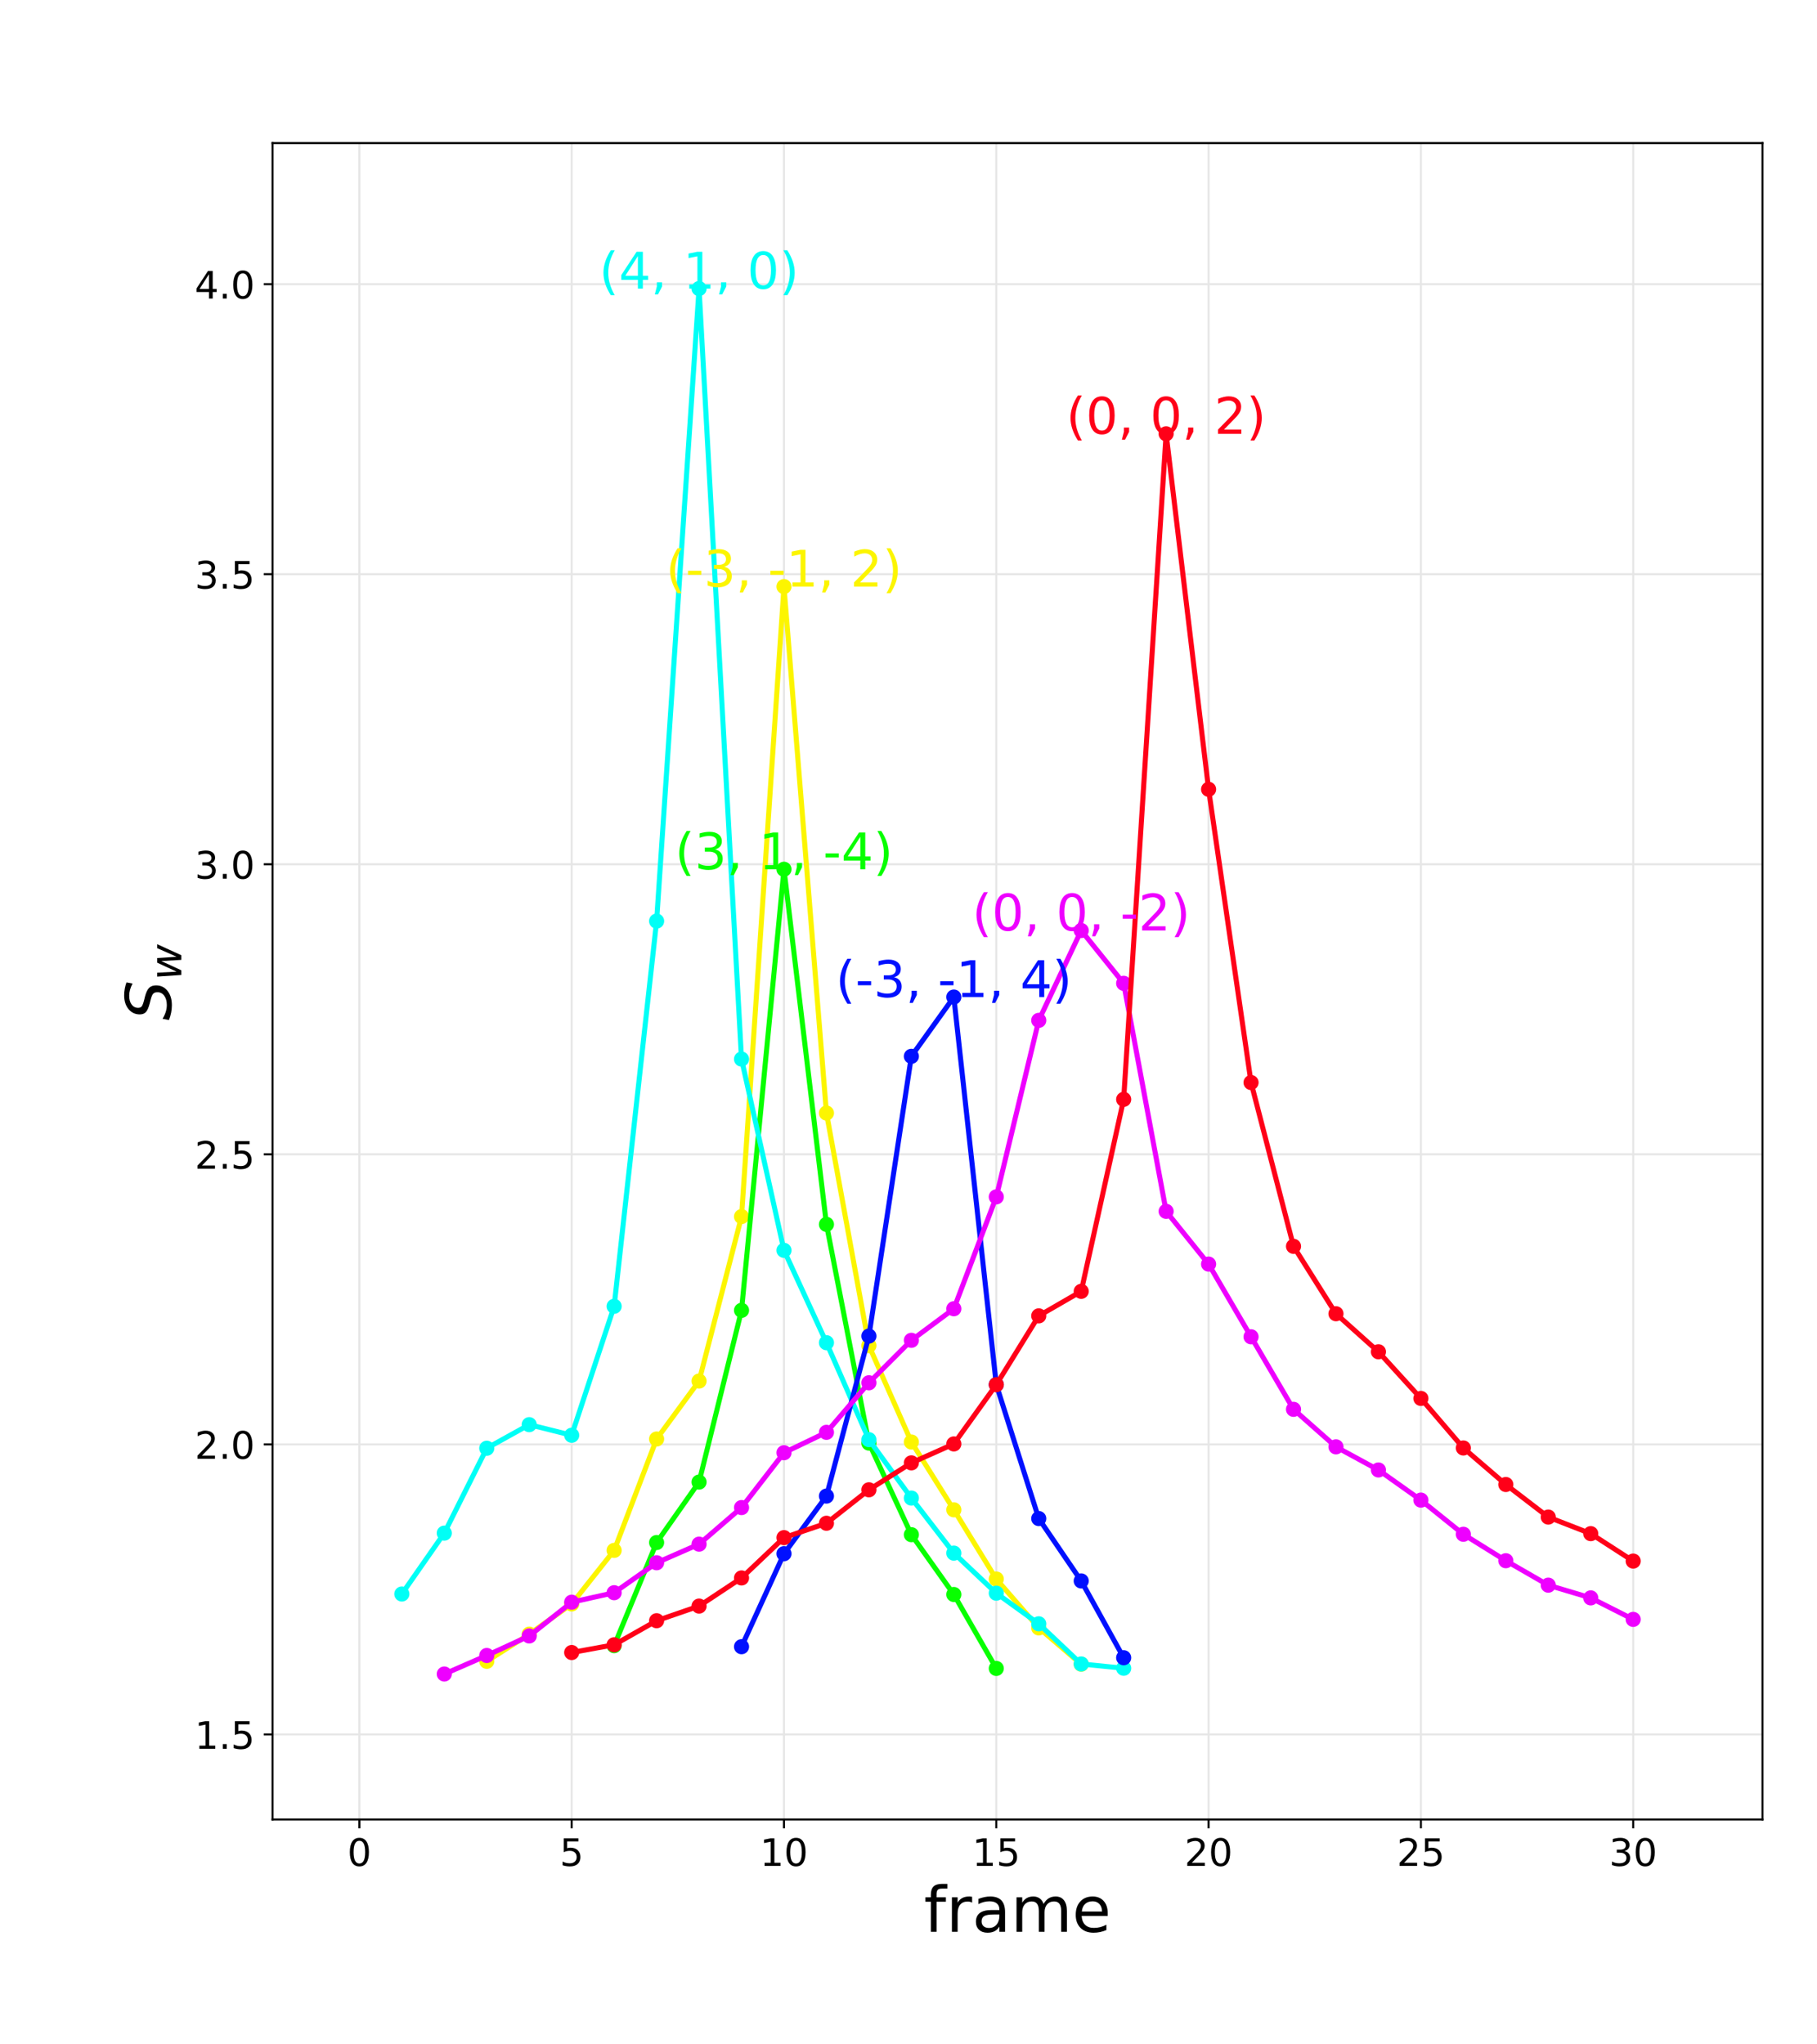 <?xml version="1.0" encoding="utf-8" standalone="no"?>
<!DOCTYPE svg PUBLIC "-//W3C//DTD SVG 1.1//EN"
  "http://www.w3.org/Graphics/SVG/1.1/DTD/svg11.dtd">
<!-- Created with matplotlib (https://matplotlib.org/) -->
<svg height="810pt" version="1.1" viewBox="0 0 720 810" width="720pt" xmlns="http://www.w3.org/2000/svg" xmlns:xlink="http://www.w3.org/1999/xlink">
 <defs>
  <style type="text/css">*{stroke-linecap:butt;stroke-linejoin:round;}</style>
 </defs>
 <g id="figure_1">
  <g id="patch_1">
   <path d="M 0 810 
L 720 810 
L 720 0 
L 0 0 
z
" style="fill:#ffffff;"/>
  </g>
  <g id="axes_1">
   <g id="patch_2">
    <path d="M 108 720.9 
L 698.4 720.9 
L 698.4 56.7 
L 108 56.7 
z
" style="fill:#ffffff;"/>
   </g>
   <g id="matplotlib.axis_1">
    <g id="xtick_1">
     <g id="line2d_1">
      <path clip-path="url(#p0c5db34520)" d="M 142.408 720.9 
L 142.408 56.7 
" style="fill:none;stroke:#e6e6e6;stroke-linecap:square;stroke-width:0.8;"/>
     </g>
     <g id="line2d_2">
      <defs>
       <path d="M 0 0 
L 0 3.5 
" id="md004bd315f" style="stroke:#000000;stroke-width:0.8;"/>
      </defs>
      <g>
       <use style="stroke:#000000;stroke-width:0.8;" x="142.408" xlink:href="#md004bd315f" y="720.9"/>
      </g>
     </g>
     <g id="text_1">
      <!-- 0 -->
      <g transform="translate(137.636 739.298)scale(0.15 -0.15)">
       <defs>
        <path d="M 31.781 66.406 
Q 24.172 66.406 20.328 58.906 
Q 16.5 51.422 16.5 36.375 
Q 16.5 21.391 20.328 13.891 
Q 24.172 6.391 31.781 6.391 
Q 39.453 6.391 43.281 13.891 
Q 47.125 21.391 47.125 36.375 
Q 47.125 51.422 43.281 58.906 
Q 39.453 66.406 31.781 66.406 
z
M 31.781 74.219 
Q 44.047 74.219 50.516 64.516 
Q 56.984 54.828 56.984 36.375 
Q 56.984 17.969 50.516 8.266 
Q 44.047 -1.422 31.781 -1.422 
Q 19.531 -1.422 13.062 8.266 
Q 6.594 17.969 6.594 36.375 
Q 6.594 54.828 13.062 64.516 
Q 19.531 74.219 31.781 74.219 
z
" id="DejaVuSans-48"/>
       </defs>
       <use xlink:href="#DejaVuSans-48"/>
      </g>
     </g>
    </g>
    <g id="xtick_2">
     <g id="line2d_3">
      <path clip-path="url(#p0c5db34520)" d="M 226.534 720.9 
L 226.534 56.7 
" style="fill:none;stroke:#e6e6e6;stroke-linecap:square;stroke-width:0.8;"/>
     </g>
     <g id="line2d_4">
      <g>
       <use style="stroke:#000000;stroke-width:0.8;" x="226.534" xlink:href="#md004bd315f" y="720.9"/>
      </g>
     </g>
     <g id="text_2">
      <!-- 5 -->
      <g transform="translate(221.762 739.298)scale(0.15 -0.15)">
       <defs>
        <path d="M 10.797 72.906 
L 49.516 72.906 
L 49.516 64.594 
L 19.828 64.594 
L 19.828 46.734 
Q 21.969 47.469 24.109 47.828 
Q 26.266 48.188 28.422 48.188 
Q 40.625 48.188 47.75 41.5 
Q 54.891 34.812 54.891 23.391 
Q 54.891 11.625 47.562 5.094 
Q 40.234 -1.422 26.906 -1.422 
Q 22.312 -1.422 17.547 -0.641 
Q 12.797 0.141 7.719 1.703 
L 7.719 11.625 
Q 12.109 9.234 16.797 8.062 
Q 21.484 6.891 26.703 6.891 
Q 35.156 6.891 40.078 11.328 
Q 45.016 15.766 45.016 23.391 
Q 45.016 31 40.078 35.438 
Q 35.156 39.891 26.703 39.891 
Q 22.75 39.891 18.812 39.016 
Q 14.891 38.141 10.797 36.281 
z
" id="DejaVuSans-53"/>
       </defs>
       <use xlink:href="#DejaVuSans-53"/>
      </g>
     </g>
    </g>
    <g id="xtick_3">
     <g id="line2d_5">
      <path clip-path="url(#p0c5db34520)" d="M 310.661 720.9 
L 310.661 56.7 
" style="fill:none;stroke:#e6e6e6;stroke-linecap:square;stroke-width:0.8;"/>
     </g>
     <g id="line2d_6">
      <g>
       <use style="stroke:#000000;stroke-width:0.8;" x="310.661" xlink:href="#md004bd315f" y="720.9"/>
      </g>
     </g>
     <g id="text_3">
      <!-- 10 -->
      <g transform="translate(301.117 739.298)scale(0.15 -0.15)">
       <defs>
        <path d="M 12.406 8.297 
L 28.516 8.297 
L 28.516 63.922 
L 10.984 60.406 
L 10.984 69.391 
L 28.422 72.906 
L 38.281 72.906 
L 38.281 8.297 
L 54.391 8.297 
L 54.391 0 
L 12.406 0 
z
" id="DejaVuSans-49"/>
       </defs>
       <use xlink:href="#DejaVuSans-49"/>
       <use x="63.623" xlink:href="#DejaVuSans-48"/>
      </g>
     </g>
    </g>
    <g id="xtick_4">
     <g id="line2d_7">
      <path clip-path="url(#p0c5db34520)" d="M 394.787 720.9 
L 394.787 56.7 
" style="fill:none;stroke:#e6e6e6;stroke-linecap:square;stroke-width:0.8;"/>
     </g>
     <g id="line2d_8">
      <g>
       <use style="stroke:#000000;stroke-width:0.8;" x="394.787" xlink:href="#md004bd315f" y="720.9"/>
      </g>
     </g>
     <g id="text_4">
      <!-- 15 -->
      <g transform="translate(385.244 739.298)scale(0.15 -0.15)">
       <use xlink:href="#DejaVuSans-49"/>
       <use x="63.623" xlink:href="#DejaVuSans-53"/>
      </g>
     </g>
    </g>
    <g id="xtick_5">
     <g id="line2d_9">
      <path clip-path="url(#p0c5db34520)" d="M 478.914 720.9 
L 478.914 56.7 
" style="fill:none;stroke:#e6e6e6;stroke-linecap:square;stroke-width:0.8;"/>
     </g>
     <g id="line2d_10">
      <g>
       <use style="stroke:#000000;stroke-width:0.8;" x="478.914" xlink:href="#md004bd315f" y="720.9"/>
      </g>
     </g>
     <g id="text_5">
      <!-- 20 -->
      <g transform="translate(469.37 739.298)scale(0.15 -0.15)">
       <defs>
        <path d="M 19.188 8.297 
L 53.609 8.297 
L 53.609 0 
L 7.328 0 
L 7.328 8.297 
Q 12.938 14.109 22.625 23.891 
Q 32.328 33.688 34.812 36.531 
Q 39.547 41.844 41.422 45.531 
Q 43.312 49.219 43.312 52.781 
Q 43.312 58.594 39.234 62.25 
Q 35.156 65.922 28.609 65.922 
Q 23.969 65.922 18.812 64.312 
Q 13.672 62.703 7.812 59.422 
L 7.812 69.391 
Q 13.766 71.781 18.938 73 
Q 24.125 74.219 28.422 74.219 
Q 39.75 74.219 46.484 68.547 
Q 53.219 62.891 53.219 53.422 
Q 53.219 48.922 51.531 44.891 
Q 49.859 40.875 45.406 35.406 
Q 44.188 33.984 37.641 27.219 
Q 31.109 20.453 19.188 8.297 
z
" id="DejaVuSans-50"/>
       </defs>
       <use xlink:href="#DejaVuSans-50"/>
       <use x="63.623" xlink:href="#DejaVuSans-48"/>
      </g>
     </g>
    </g>
    <g id="xtick_6">
     <g id="line2d_11">
      <path clip-path="url(#p0c5db34520)" d="M 563.04 720.9 
L 563.04 56.7 
" style="fill:none;stroke:#e6e6e6;stroke-linecap:square;stroke-width:0.8;"/>
     </g>
     <g id="line2d_12">
      <g>
       <use style="stroke:#000000;stroke-width:0.8;" x="563.04" xlink:href="#md004bd315f" y="720.9"/>
      </g>
     </g>
     <g id="text_6">
      <!-- 25 -->
      <g transform="translate(553.497 739.298)scale(0.15 -0.15)">
       <use xlink:href="#DejaVuSans-50"/>
       <use x="63.623" xlink:href="#DejaVuSans-53"/>
      </g>
     </g>
    </g>
    <g id="xtick_7">
     <g id="line2d_13">
      <path clip-path="url(#p0c5db34520)" d="M 647.167 720.9 
L 647.167 56.7 
" style="fill:none;stroke:#e6e6e6;stroke-linecap:square;stroke-width:0.8;"/>
     </g>
     <g id="line2d_14">
      <g>
       <use style="stroke:#000000;stroke-width:0.8;" x="647.167" xlink:href="#md004bd315f" y="720.9"/>
      </g>
     </g>
     <g id="text_7">
      <!-- 30 -->
      <g transform="translate(637.623 739.298)scale(0.15 -0.15)">
       <defs>
        <path d="M 40.578 39.312 
Q 47.656 37.797 51.625 33 
Q 55.609 28.219 55.609 21.188 
Q 55.609 10.406 48.188 4.484 
Q 40.766 -1.422 27.094 -1.422 
Q 22.516 -1.422 17.656 -0.516 
Q 12.797 0.391 7.625 2.203 
L 7.625 11.719 
Q 11.719 9.328 16.594 8.109 
Q 21.484 6.891 26.812 6.891 
Q 36.078 6.891 40.938 10.547 
Q 45.797 14.203 45.797 21.188 
Q 45.797 27.641 41.281 31.266 
Q 36.766 34.906 28.719 34.906 
L 20.219 34.906 
L 20.219 43.016 
L 29.109 43.016 
Q 36.375 43.016 40.234 45.922 
Q 44.094 48.828 44.094 54.297 
Q 44.094 59.906 40.109 62.906 
Q 36.141 65.922 28.719 65.922 
Q 24.656 65.922 20.016 65.031 
Q 15.375 64.156 9.812 62.312 
L 9.812 71.094 
Q 15.438 72.656 20.344 73.438 
Q 25.25 74.219 29.594 74.219 
Q 40.828 74.219 47.359 69.109 
Q 53.906 64.016 53.906 55.328 
Q 53.906 49.266 50.438 45.094 
Q 46.969 40.922 40.578 39.312 
z
" id="DejaVuSans-51"/>
       </defs>
       <use xlink:href="#DejaVuSans-51"/>
       <use x="63.623" xlink:href="#DejaVuSans-48"/>
      </g>
     </g>
    </g>
    <g id="text_8">
     <!-- frame -->
     <g transform="translate(366.134 765.413)scale(0.25 -0.25)">
      <defs>
       <path d="M 37.109 75.984 
L 37.109 68.5 
L 28.516 68.5 
Q 23.688 68.5 21.797 66.547 
Q 19.922 64.594 19.922 59.516 
L 19.922 54.688 
L 34.719 54.688 
L 34.719 47.703 
L 19.922 47.703 
L 19.922 0 
L 10.891 0 
L 10.891 47.703 
L 2.297 47.703 
L 2.297 54.688 
L 10.891 54.688 
L 10.891 58.5 
Q 10.891 67.625 15.141 71.797 
Q 19.391 75.984 28.609 75.984 
z
" id="DejaVuSans-102"/>
       <path d="M 41.109 46.297 
Q 39.594 47.172 37.812 47.578 
Q 36.031 48 33.891 48 
Q 26.266 48 22.188 43.047 
Q 18.109 38.094 18.109 28.812 
L 18.109 0 
L 9.078 0 
L 9.078 54.688 
L 18.109 54.688 
L 18.109 46.188 
Q 20.953 51.172 25.484 53.578 
Q 30.031 56 36.531 56 
Q 37.453 56 38.578 55.875 
Q 39.703 55.766 41.062 55.516 
z
" id="DejaVuSans-114"/>
       <path d="M 34.281 27.484 
Q 23.391 27.484 19.188 25 
Q 14.984 22.516 14.984 16.5 
Q 14.984 11.719 18.141 8.906 
Q 21.297 6.109 26.703 6.109 
Q 34.188 6.109 38.703 11.406 
Q 43.219 16.703 43.219 25.484 
L 43.219 27.484 
z
M 52.203 31.203 
L 52.203 0 
L 43.219 0 
L 43.219 8.297 
Q 40.141 3.328 35.547 0.953 
Q 30.953 -1.422 24.312 -1.422 
Q 15.922 -1.422 10.953 3.297 
Q 6 8.016 6 15.922 
Q 6 25.141 12.172 29.828 
Q 18.359 34.516 30.609 34.516 
L 43.219 34.516 
L 43.219 35.406 
Q 43.219 41.609 39.141 45 
Q 35.062 48.391 27.688 48.391 
Q 23 48.391 18.547 47.266 
Q 14.109 46.141 10.016 43.891 
L 10.016 52.203 
Q 14.938 54.109 19.578 55.047 
Q 24.219 56 28.609 56 
Q 40.484 56 46.344 49.844 
Q 52.203 43.703 52.203 31.203 
z
" id="DejaVuSans-97"/>
       <path d="M 52 44.188 
Q 55.375 50.25 60.062 53.125 
Q 64.75 56 71.094 56 
Q 79.641 56 84.281 50.016 
Q 88.922 44.047 88.922 33.016 
L 88.922 0 
L 79.891 0 
L 79.891 32.719 
Q 79.891 40.578 77.094 44.375 
Q 74.312 48.188 68.609 48.188 
Q 61.625 48.188 57.562 43.547 
Q 53.516 38.922 53.516 30.906 
L 53.516 0 
L 44.484 0 
L 44.484 32.719 
Q 44.484 40.625 41.703 44.406 
Q 38.922 48.188 33.109 48.188 
Q 26.219 48.188 22.156 43.531 
Q 18.109 38.875 18.109 30.906 
L 18.109 0 
L 9.078 0 
L 9.078 54.688 
L 18.109 54.688 
L 18.109 46.188 
Q 21.188 51.219 25.484 53.609 
Q 29.781 56 35.688 56 
Q 41.656 56 45.828 52.969 
Q 50 49.953 52 44.188 
z
" id="DejaVuSans-109"/>
       <path d="M 56.203 29.594 
L 56.203 25.203 
L 14.891 25.203 
Q 15.484 15.922 20.484 11.062 
Q 25.484 6.203 34.422 6.203 
Q 39.594 6.203 44.453 7.469 
Q 49.312 8.734 54.109 11.281 
L 54.109 2.781 
Q 49.266 0.734 44.188 -0.344 
Q 39.109 -1.422 33.891 -1.422 
Q 20.797 -1.422 13.156 6.188 
Q 5.516 13.812 5.516 26.812 
Q 5.516 40.234 12.766 48.109 
Q 20.016 56 32.328 56 
Q 43.359 56 49.781 48.891 
Q 56.203 41.797 56.203 29.594 
z
M 47.219 32.234 
Q 47.125 39.594 43.094 43.984 
Q 39.062 48.391 32.422 48.391 
Q 24.906 48.391 20.391 44.141 
Q 15.875 39.891 15.188 32.172 
z
" id="DejaVuSans-101"/>
      </defs>
      <use xlink:href="#DejaVuSans-102"/>
      <use x="35.205" xlink:href="#DejaVuSans-114"/>
      <use x="76.318" xlink:href="#DejaVuSans-97"/>
      <use x="137.598" xlink:href="#DejaVuSans-109"/>
      <use x="235.01" xlink:href="#DejaVuSans-101"/>
     </g>
    </g>
   </g>
   <g id="matplotlib.axis_2">
    <g id="ytick_1">
     <g id="line2d_15">
      <path clip-path="url(#p0c5db34520)" d="M 108 687.195 
L 698.4 687.195 
" style="fill:none;stroke:#e6e6e6;stroke-linecap:square;stroke-width:0.8;"/>
     </g>
     <g id="line2d_16">
      <defs>
       <path d="M 0 0 
L -3.5 0 
" id="mcff4bffb92" style="stroke:#000000;stroke-width:0.8;"/>
      </defs>
      <g>
       <use style="stroke:#000000;stroke-width:0.8;" x="108" xlink:href="#mcff4bffb92" y="687.195"/>
      </g>
     </g>
     <g id="text_9">
      <!-- 1.5 -->
      <g transform="translate(77.145 692.894)scale(0.15 -0.15)">
       <defs>
        <path d="M 10.688 12.406 
L 21 12.406 
L 21 0 
L 10.688 0 
z
" id="DejaVuSans-46"/>
       </defs>
       <use xlink:href="#DejaVuSans-49"/>
       <use x="63.623" xlink:href="#DejaVuSans-46"/>
       <use x="95.41" xlink:href="#DejaVuSans-53"/>
      </g>
     </g>
    </g>
    <g id="ytick_2">
     <g id="line2d_17">
      <path clip-path="url(#p0c5db34520)" d="M 108 572.273 
L 698.4 572.273 
" style="fill:none;stroke:#e6e6e6;stroke-linecap:square;stroke-width:0.8;"/>
     </g>
     <g id="line2d_18">
      <g>
       <use style="stroke:#000000;stroke-width:0.8;" x="108" xlink:href="#mcff4bffb92" y="572.273"/>
      </g>
     </g>
     <g id="text_10">
      <!-- 2.0 -->
      <g transform="translate(77.145 577.972)scale(0.15 -0.15)">
       <use xlink:href="#DejaVuSans-50"/>
       <use x="63.623" xlink:href="#DejaVuSans-46"/>
       <use x="95.41" xlink:href="#DejaVuSans-48"/>
      </g>
     </g>
    </g>
    <g id="ytick_3">
     <g id="line2d_19">
      <path clip-path="url(#p0c5db34520)" d="M 108 457.351 
L 698.4 457.351 
" style="fill:none;stroke:#e6e6e6;stroke-linecap:square;stroke-width:0.8;"/>
     </g>
     <g id="line2d_20">
      <g>
       <use style="stroke:#000000;stroke-width:0.8;" x="108" xlink:href="#mcff4bffb92" y="457.351"/>
      </g>
     </g>
     <g id="text_11">
      <!-- 2.5 -->
      <g transform="translate(77.145 463.05)scale(0.15 -0.15)">
       <use xlink:href="#DejaVuSans-50"/>
       <use x="63.623" xlink:href="#DejaVuSans-46"/>
       <use x="95.41" xlink:href="#DejaVuSans-53"/>
      </g>
     </g>
    </g>
    <g id="ytick_4">
     <g id="line2d_21">
      <path clip-path="url(#p0c5db34520)" d="M 108 342.429 
L 698.4 342.429 
" style="fill:none;stroke:#e6e6e6;stroke-linecap:square;stroke-width:0.8;"/>
     </g>
     <g id="line2d_22">
      <g>
       <use style="stroke:#000000;stroke-width:0.8;" x="108" xlink:href="#mcff4bffb92" y="342.429"/>
      </g>
     </g>
     <g id="text_12">
      <!-- 3.0 -->
      <g transform="translate(77.145 348.128)scale(0.15 -0.15)">
       <use xlink:href="#DejaVuSans-51"/>
       <use x="63.623" xlink:href="#DejaVuSans-46"/>
       <use x="95.41" xlink:href="#DejaVuSans-48"/>
      </g>
     </g>
    </g>
    <g id="ytick_5">
     <g id="line2d_23">
      <path clip-path="url(#p0c5db34520)" d="M 108 227.507 
L 698.4 227.507 
" style="fill:none;stroke:#e6e6e6;stroke-linecap:square;stroke-width:0.8;"/>
     </g>
     <g id="line2d_24">
      <g>
       <use style="stroke:#000000;stroke-width:0.8;" x="108" xlink:href="#mcff4bffb92" y="227.507"/>
      </g>
     </g>
     <g id="text_13">
      <!-- 3.5 -->
      <g transform="translate(77.145 233.206)scale(0.15 -0.15)">
       <use xlink:href="#DejaVuSans-51"/>
       <use x="63.623" xlink:href="#DejaVuSans-46"/>
       <use x="95.41" xlink:href="#DejaVuSans-53"/>
      </g>
     </g>
    </g>
    <g id="ytick_6">
     <g id="line2d_25">
      <path clip-path="url(#p0c5db34520)" d="M 108 112.586 
L 698.4 112.586 
" style="fill:none;stroke:#e6e6e6;stroke-linecap:square;stroke-width:0.8;"/>
     </g>
     <g id="line2d_26">
      <g>
       <use style="stroke:#000000;stroke-width:0.8;" x="108" xlink:href="#mcff4bffb92" y="112.586"/>
      </g>
     </g>
     <g id="text_14">
      <!-- 4.0 -->
      <g transform="translate(77.145 118.284)scale(0.15 -0.15)">
       <defs>
        <path d="M 37.797 64.312 
L 12.891 25.391 
L 37.797 25.391 
z
M 35.203 72.906 
L 47.609 72.906 
L 47.609 25.391 
L 58.016 25.391 
L 58.016 17.188 
L 47.609 17.188 
L 47.609 0 
L 37.797 0 
L 37.797 17.188 
L 4.891 17.188 
L 4.891 26.703 
z
" id="DejaVuSans-52"/>
       </defs>
       <use xlink:href="#DejaVuSans-52"/>
       <use x="63.623" xlink:href="#DejaVuSans-46"/>
       <use x="95.41" xlink:href="#DejaVuSans-48"/>
      </g>
     </g>
    </g>
    <g id="text_15">
     <!-- $S_w$ -->
     <g transform="translate(67.946 404.3)rotate(-90)scale(0.25 -0.25)">
      <defs>
       <path d="M 60.297 70.516 
L 58.406 60.891 
Q 53.469 63.531 48.609 64.875 
Q 43.75 66.219 39.203 66.219 
Q 30.375 66.219 25.141 62.359 
Q 19.922 58.5 19.922 52.094 
Q 19.922 48.578 21.844 46.703 
Q 23.781 44.828 31.781 42.672 
L 37.703 41.219 
Q 47.703 38.625 51.609 34.641 
Q 55.516 30.672 55.516 23.484 
Q 55.516 12.453 46.844 5.516 
Q 38.188 -1.422 24.031 -1.422 
Q 18.219 -1.422 12.359 -0.266 
Q 6.5 0.875 0.594 3.219 
L 2.594 13.375 
Q 8.016 10.016 13.453 8.297 
Q 18.891 6.594 24.312 6.594 
Q 33.547 6.594 39.109 10.688 
Q 44.672 14.797 44.672 21.391 
Q 44.672 25.781 42.453 28.047 
Q 40.234 30.328 32.906 32.172 
L 27 33.688 
Q 16.891 36.328 13.203 39.766 
Q 9.516 43.219 9.516 49.422 
Q 9.516 60.297 17.891 67.25 
Q 26.266 74.219 39.703 74.219 
Q 44.922 74.219 50.047 73.281 
Q 55.172 72.359 60.297 70.516 
z
" id="DejaVuSans-Oblique-83"/>
       <path d="M 8.5 54.688 
L 17.391 54.688 
L 19.672 10.688 
L 40.094 54.688 
L 50.484 54.688 
L 53.516 10.688 
L 72.906 54.688 
L 81.891 54.688 
L 56.891 0 
L 46.391 0 
L 43.703 45.312 
L 22.797 0 
L 12.203 0 
z
" id="DejaVuSans-Oblique-119"/>
      </defs>
      <use transform="translate(0 0.781)" xlink:href="#DejaVuSans-Oblique-83"/>
      <use transform="translate(63.477 -15.625)scale(0.7)" xlink:href="#DejaVuSans-Oblique-119"/>
     </g>
    </g>
   </g>
   <g id="line2d_27">
    <path clip-path="url(#p0c5db34520)" d="M 192.884 658.23 
L 209.709 647.471 
L 226.534 635.505 
L 243.36 614.285 
L 260.185 570.153 
L 277.01 547.195 
L 293.836 482.027 
L 310.661 232.417 
L 327.486 441.007 
L 344.311 533.148 
L 361.137 571.339 
L 377.962 598.201 
L 394.787 625.636 
L 411.613 644.989 
L 428.438 659.384 
" style="fill:none;stroke:#fcf500;stroke-linecap:square;stroke-width:2;"/>
    <defs>
     <path d="M 0 2.5 
C 0.663 2.5 1.299 2.237 1.768 1.768 
C 2.237 1.299 2.5 0.663 2.5 0 
C 2.5 -0.663 2.237 -1.299 1.768 -1.768 
C 1.299 -2.237 0.663 -2.5 0 -2.5 
C -0.663 -2.5 -1.299 -2.237 -1.768 -1.768 
C -2.237 -1.299 -2.5 -0.663 -2.5 0 
C -2.5 0.663 -2.237 1.299 -1.768 1.768 
C -1.299 2.237 -0.663 2.5 0 2.5 
z
" id="m5b9af039c3" style="stroke:#fcf500;"/>
    </defs>
    <g clip-path="url(#p0c5db34520)">
     <use style="fill:#fcf500;stroke:#fcf500;" x="192.884" xlink:href="#m5b9af039c3" y="658.23"/>
     <use style="fill:#fcf500;stroke:#fcf500;" x="209.709" xlink:href="#m5b9af039c3" y="647.471"/>
     <use style="fill:#fcf500;stroke:#fcf500;" x="226.534" xlink:href="#m5b9af039c3" y="635.505"/>
     <use style="fill:#fcf500;stroke:#fcf500;" x="243.36" xlink:href="#m5b9af039c3" y="614.285"/>
     <use style="fill:#fcf500;stroke:#fcf500;" x="260.185" xlink:href="#m5b9af039c3" y="570.153"/>
     <use style="fill:#fcf500;stroke:#fcf500;" x="277.01" xlink:href="#m5b9af039c3" y="547.195"/>
     <use style="fill:#fcf500;stroke:#fcf500;" x="293.836" xlink:href="#m5b9af039c3" y="482.027"/>
     <use style="fill:#fcf500;stroke:#fcf500;" x="310.661" xlink:href="#m5b9af039c3" y="232.417"/>
     <use style="fill:#fcf500;stroke:#fcf500;" x="327.486" xlink:href="#m5b9af039c3" y="441.007"/>
     <use style="fill:#fcf500;stroke:#fcf500;" x="344.311" xlink:href="#m5b9af039c3" y="533.148"/>
     <use style="fill:#fcf500;stroke:#fcf500;" x="361.137" xlink:href="#m5b9af039c3" y="571.339"/>
     <use style="fill:#fcf500;stroke:#fcf500;" x="377.962" xlink:href="#m5b9af039c3" y="598.201"/>
     <use style="fill:#fcf500;stroke:#fcf500;" x="394.787" xlink:href="#m5b9af039c3" y="625.636"/>
     <use style="fill:#fcf500;stroke:#fcf500;" x="411.613" xlink:href="#m5b9af039c3" y="644.989"/>
     <use style="fill:#fcf500;stroke:#fcf500;" x="428.438" xlink:href="#m5b9af039c3" y="659.384"/>
    </g>
   </g>
   <g id="line2d_28">
    <path clip-path="url(#p0c5db34520)" d="M 243.36 652.025 
L 260.185 611.171 
L 277.01 587.215 
L 293.836 519.177 
L 310.661 344.413 
L 327.486 485.112 
L 344.311 571.767 
L 361.137 608.055 
L 377.962 631.759 
L 394.787 661.052 
" style="fill:none;stroke:#08ff00;stroke-linecap:square;stroke-width:2;"/>
    <defs>
     <path d="M 0 2.5 
C 0.663 2.5 1.299 2.237 1.768 1.768 
C 2.237 1.299 2.5 0.663 2.5 0 
C 2.5 -0.663 2.237 -1.299 1.768 -1.768 
C 1.299 -2.237 0.663 -2.5 0 -2.5 
C -0.663 -2.5 -1.299 -2.237 -1.768 -1.768 
C -2.237 -1.299 -2.5 -0.663 -2.5 0 
C -2.5 0.663 -2.237 1.299 -1.768 1.768 
C -1.299 2.237 -0.663 2.5 0 2.5 
z
" id="m17baa53486" style="stroke:#08ff00;"/>
    </defs>
    <g clip-path="url(#p0c5db34520)">
     <use style="fill:#08ff00;stroke:#08ff00;" x="243.36" xlink:href="#m17baa53486" y="652.025"/>
     <use style="fill:#08ff00;stroke:#08ff00;" x="260.185" xlink:href="#m17baa53486" y="611.171"/>
     <use style="fill:#08ff00;stroke:#08ff00;" x="277.01" xlink:href="#m17baa53486" y="587.215"/>
     <use style="fill:#08ff00;stroke:#08ff00;" x="293.836" xlink:href="#m17baa53486" y="519.177"/>
     <use style="fill:#08ff00;stroke:#08ff00;" x="310.661" xlink:href="#m17baa53486" y="344.413"/>
     <use style="fill:#08ff00;stroke:#08ff00;" x="327.486" xlink:href="#m17baa53486" y="485.112"/>
     <use style="fill:#08ff00;stroke:#08ff00;" x="344.311" xlink:href="#m17baa53486" y="571.767"/>
     <use style="fill:#08ff00;stroke:#08ff00;" x="361.137" xlink:href="#m17baa53486" y="608.055"/>
     <use style="fill:#08ff00;stroke:#08ff00;" x="377.962" xlink:href="#m17baa53486" y="631.759"/>
     <use style="fill:#08ff00;stroke:#08ff00;" x="394.787" xlink:href="#m17baa53486" y="661.052"/>
    </g>
   </g>
   <g id="line2d_29">
    <path clip-path="url(#p0c5db34520)" d="M 159.233 631.561 
L 176.058 607.439 
L 192.884 573.808 
L 209.709 564.466 
L 226.534 568.663 
L 243.36 517.573 
L 260.185 364.95 
L 277.01 114.337 
L 293.836 419.632 
L 310.661 495.405 
L 327.486 531.996 
L 344.311 570.415 
L 361.137 593.559 
L 377.962 615.364 
L 394.787 631.24 
L 411.613 643.377 
L 428.438 659.29 
L 445.263 660.98 
" style="fill:none;stroke:#00fff6;stroke-linecap:square;stroke-width:2;"/>
    <defs>
     <path d="M 0 2.5 
C 0.663 2.5 1.299 2.237 1.768 1.768 
C 2.237 1.299 2.5 0.663 2.5 0 
C 2.5 -0.663 2.237 -1.299 1.768 -1.768 
C 1.299 -2.237 0.663 -2.5 0 -2.5 
C -0.663 -2.5 -1.299 -2.237 -1.768 -1.768 
C -2.237 -1.299 -2.5 -0.663 -2.5 0 
C -2.5 0.663 -2.237 1.299 -1.768 1.768 
C -1.299 2.237 -0.663 2.5 0 2.5 
z
" id="mc2c0682d41" style="stroke:#00fff6;"/>
    </defs>
    <g clip-path="url(#p0c5db34520)">
     <use style="fill:#00fff6;stroke:#00fff6;" x="159.233" xlink:href="#mc2c0682d41" y="631.561"/>
     <use style="fill:#00fff6;stroke:#00fff6;" x="176.058" xlink:href="#mc2c0682d41" y="607.439"/>
     <use style="fill:#00fff6;stroke:#00fff6;" x="192.884" xlink:href="#mc2c0682d41" y="573.808"/>
     <use style="fill:#00fff6;stroke:#00fff6;" x="209.709" xlink:href="#mc2c0682d41" y="564.466"/>
     <use style="fill:#00fff6;stroke:#00fff6;" x="226.534" xlink:href="#mc2c0682d41" y="568.663"/>
     <use style="fill:#00fff6;stroke:#00fff6;" x="243.36" xlink:href="#mc2c0682d41" y="517.573"/>
     <use style="fill:#00fff6;stroke:#00fff6;" x="260.185" xlink:href="#mc2c0682d41" y="364.95"/>
     <use style="fill:#00fff6;stroke:#00fff6;" x="277.01" xlink:href="#mc2c0682d41" y="114.337"/>
     <use style="fill:#00fff6;stroke:#00fff6;" x="293.836" xlink:href="#mc2c0682d41" y="419.632"/>
     <use style="fill:#00fff6;stroke:#00fff6;" x="310.661" xlink:href="#mc2c0682d41" y="495.405"/>
     <use style="fill:#00fff6;stroke:#00fff6;" x="327.486" xlink:href="#mc2c0682d41" y="531.996"/>
     <use style="fill:#00fff6;stroke:#00fff6;" x="344.311" xlink:href="#mc2c0682d41" y="570.415"/>
     <use style="fill:#00fff6;stroke:#00fff6;" x="361.137" xlink:href="#mc2c0682d41" y="593.559"/>
     <use style="fill:#00fff6;stroke:#00fff6;" x="377.962" xlink:href="#mc2c0682d41" y="615.364"/>
     <use style="fill:#00fff6;stroke:#00fff6;" x="394.787" xlink:href="#mc2c0682d41" y="631.24"/>
     <use style="fill:#00fff6;stroke:#00fff6;" x="411.613" xlink:href="#mc2c0682d41" y="643.377"/>
     <use style="fill:#00fff6;stroke:#00fff6;" x="428.438" xlink:href="#mc2c0682d41" y="659.29"/>
     <use style="fill:#00fff6;stroke:#00fff6;" x="445.263" xlink:href="#mc2c0682d41" y="660.98"/>
    </g>
   </g>
   <g id="line2d_30">
    <path clip-path="url(#p0c5db34520)" d="M 293.836 652.442 
L 310.661 615.595 
L 327.486 592.766 
L 344.311 529.366 
L 361.137 418.525 
L 377.962 395.048 
L 394.787 548.586 
L 411.613 601.674 
L 428.438 626.387 
L 445.263 656.811 
" style="fill:none;stroke:#0010ff;stroke-linecap:square;stroke-width:2;"/>
    <defs>
     <path d="M 0 2.5 
C 0.663 2.5 1.299 2.237 1.768 1.768 
C 2.237 1.299 2.5 0.663 2.5 0 
C 2.5 -0.663 2.237 -1.299 1.768 -1.768 
C 1.299 -2.237 0.663 -2.5 0 -2.5 
C -0.663 -2.5 -1.299 -2.237 -1.768 -1.768 
C -2.237 -1.299 -2.5 -0.663 -2.5 0 
C -2.5 0.663 -2.237 1.299 -1.768 1.768 
C -1.299 2.237 -0.663 2.5 0 2.5 
z
" id="m6429b6f4f3" style="stroke:#0010ff;"/>
    </defs>
    <g clip-path="url(#p0c5db34520)">
     <use style="fill:#0010ff;stroke:#0010ff;" x="293.836" xlink:href="#m6429b6f4f3" y="652.442"/>
     <use style="fill:#0010ff;stroke:#0010ff;" x="310.661" xlink:href="#m6429b6f4f3" y="615.595"/>
     <use style="fill:#0010ff;stroke:#0010ff;" x="327.486" xlink:href="#m6429b6f4f3" y="592.766"/>
     <use style="fill:#0010ff;stroke:#0010ff;" x="344.311" xlink:href="#m6429b6f4f3" y="529.366"/>
     <use style="fill:#0010ff;stroke:#0010ff;" x="361.137" xlink:href="#m6429b6f4f3" y="418.525"/>
     <use style="fill:#0010ff;stroke:#0010ff;" x="377.962" xlink:href="#m6429b6f4f3" y="395.048"/>
     <use style="fill:#0010ff;stroke:#0010ff;" x="394.787" xlink:href="#m6429b6f4f3" y="548.586"/>
     <use style="fill:#0010ff;stroke:#0010ff;" x="411.613" xlink:href="#m6429b6f4f3" y="601.674"/>
     <use style="fill:#0010ff;stroke:#0010ff;" x="428.438" xlink:href="#m6429b6f4f3" y="626.387"/>
     <use style="fill:#0010ff;stroke:#0010ff;" x="445.263" xlink:href="#m6429b6f4f3" y="656.811"/>
    </g>
   </g>
   <g id="line2d_31">
    <path clip-path="url(#p0c5db34520)" d="M 176.058 663.263 
L 192.884 655.924 
L 209.709 648.191 
L 226.534 634.814 
L 243.36 631.05 
L 260.185 619.183 
L 277.01 611.818 
L 293.836 597.317 
L 310.661 575.591 
L 327.486 567.508 
L 344.311 547.873 
L 361.137 531.051 
L 377.962 518.544 
L 394.787 474.221 
L 411.613 404.282 
L 428.438 368.674 
L 445.263 389.605 
L 462.089 479.95 
L 478.914 500.851 
L 495.739 529.651 
L 512.564 558.395 
L 529.39 573.261 
L 546.215 582.418 
L 563.04 594.362 
L 579.866 607.894 
L 596.691 618.371 
L 613.516 628.063 
L 630.342 633.1 
L 647.167 641.62 
" style="fill:none;stroke:#ee00ff;stroke-linecap:square;stroke-width:2;"/>
    <defs>
     <path d="M 0 2.5 
C 0.663 2.5 1.299 2.237 1.768 1.768 
C 2.237 1.299 2.5 0.663 2.5 0 
C 2.5 -0.663 2.237 -1.299 1.768 -1.768 
C 1.299 -2.237 0.663 -2.5 0 -2.5 
C -0.663 -2.5 -1.299 -2.237 -1.768 -1.768 
C -2.237 -1.299 -2.5 -0.663 -2.5 0 
C -2.5 0.663 -2.237 1.299 -1.768 1.768 
C -1.299 2.237 -0.663 2.5 0 2.5 
z
" id="m70493cac52" style="stroke:#ee00ff;"/>
    </defs>
    <g clip-path="url(#p0c5db34520)">
     <use style="fill:#ee00ff;stroke:#ee00ff;" x="176.058" xlink:href="#m70493cac52" y="663.263"/>
     <use style="fill:#ee00ff;stroke:#ee00ff;" x="192.884" xlink:href="#m70493cac52" y="655.924"/>
     <use style="fill:#ee00ff;stroke:#ee00ff;" x="209.709" xlink:href="#m70493cac52" y="648.191"/>
     <use style="fill:#ee00ff;stroke:#ee00ff;" x="226.534" xlink:href="#m70493cac52" y="634.814"/>
     <use style="fill:#ee00ff;stroke:#ee00ff;" x="243.36" xlink:href="#m70493cac52" y="631.05"/>
     <use style="fill:#ee00ff;stroke:#ee00ff;" x="260.185" xlink:href="#m70493cac52" y="619.183"/>
     <use style="fill:#ee00ff;stroke:#ee00ff;" x="277.01" xlink:href="#m70493cac52" y="611.818"/>
     <use style="fill:#ee00ff;stroke:#ee00ff;" x="293.836" xlink:href="#m70493cac52" y="597.317"/>
     <use style="fill:#ee00ff;stroke:#ee00ff;" x="310.661" xlink:href="#m70493cac52" y="575.591"/>
     <use style="fill:#ee00ff;stroke:#ee00ff;" x="327.486" xlink:href="#m70493cac52" y="567.508"/>
     <use style="fill:#ee00ff;stroke:#ee00ff;" x="344.311" xlink:href="#m70493cac52" y="547.873"/>
     <use style="fill:#ee00ff;stroke:#ee00ff;" x="361.137" xlink:href="#m70493cac52" y="531.051"/>
     <use style="fill:#ee00ff;stroke:#ee00ff;" x="377.962" xlink:href="#m70493cac52" y="518.544"/>
     <use style="fill:#ee00ff;stroke:#ee00ff;" x="394.787" xlink:href="#m70493cac52" y="474.221"/>
     <use style="fill:#ee00ff;stroke:#ee00ff;" x="411.613" xlink:href="#m70493cac52" y="404.282"/>
     <use style="fill:#ee00ff;stroke:#ee00ff;" x="428.438" xlink:href="#m70493cac52" y="368.674"/>
     <use style="fill:#ee00ff;stroke:#ee00ff;" x="445.263" xlink:href="#m70493cac52" y="389.605"/>
     <use style="fill:#ee00ff;stroke:#ee00ff;" x="462.089" xlink:href="#m70493cac52" y="479.95"/>
     <use style="fill:#ee00ff;stroke:#ee00ff;" x="478.914" xlink:href="#m70493cac52" y="500.851"/>
     <use style="fill:#ee00ff;stroke:#ee00ff;" x="495.739" xlink:href="#m70493cac52" y="529.651"/>
     <use style="fill:#ee00ff;stroke:#ee00ff;" x="512.564" xlink:href="#m70493cac52" y="558.395"/>
     <use style="fill:#ee00ff;stroke:#ee00ff;" x="529.39" xlink:href="#m70493cac52" y="573.261"/>
     <use style="fill:#ee00ff;stroke:#ee00ff;" x="546.215" xlink:href="#m70493cac52" y="582.418"/>
     <use style="fill:#ee00ff;stroke:#ee00ff;" x="563.04" xlink:href="#m70493cac52" y="594.362"/>
     <use style="fill:#ee00ff;stroke:#ee00ff;" x="579.866" xlink:href="#m70493cac52" y="607.894"/>
     <use style="fill:#ee00ff;stroke:#ee00ff;" x="596.691" xlink:href="#m70493cac52" y="618.371"/>
     <use style="fill:#ee00ff;stroke:#ee00ff;" x="613.516" xlink:href="#m70493cac52" y="628.063"/>
     <use style="fill:#ee00ff;stroke:#ee00ff;" x="630.342" xlink:href="#m70493cac52" y="633.1"/>
     <use style="fill:#ee00ff;stroke:#ee00ff;" x="647.167" xlink:href="#m70493cac52" y="641.62"/>
    </g>
   </g>
   <g id="line2d_32">
    <path clip-path="url(#p0c5db34520)" d="M 226.534 654.749 
L 243.36 651.68 
L 260.185 642.148 
L 277.01 636.347 
L 293.836 625.199 
L 310.661 609.232 
L 327.486 603.533 
L 344.311 590.272 
L 361.137 579.602 
L 377.962 572.103 
L 394.787 548.624 
L 411.613 521.362 
L 428.438 511.637 
L 445.263 435.585 
L 462.089 171.874 
L 478.914 312.737 
L 495.739 428.913 
L 512.564 493.804 
L 529.39 520.517 
L 546.215 535.592 
L 563.04 554.066 
L 579.866 573.71 
L 596.691 588.178 
L 613.516 601.088 
L 630.342 607.644 
L 647.167 618.517 
" style="fill:none;stroke:#ff0018;stroke-linecap:square;stroke-width:2;"/>
    <defs>
     <path d="M 0 2.5 
C 0.663 2.5 1.299 2.237 1.768 1.768 
C 2.237 1.299 2.5 0.663 2.5 0 
C 2.5 -0.663 2.237 -1.299 1.768 -1.768 
C 1.299 -2.237 0.663 -2.5 0 -2.5 
C -0.663 -2.5 -1.299 -2.237 -1.768 -1.768 
C -2.237 -1.299 -2.5 -0.663 -2.5 0 
C -2.5 0.663 -2.237 1.299 -1.768 1.768 
C -1.299 2.237 -0.663 2.5 0 2.5 
z
" id="me3d9d88c1c" style="stroke:#ff0018;"/>
    </defs>
    <g clip-path="url(#p0c5db34520)">
     <use style="fill:#ff0018;stroke:#ff0018;" x="226.534" xlink:href="#me3d9d88c1c" y="654.749"/>
     <use style="fill:#ff0018;stroke:#ff0018;" x="243.36" xlink:href="#me3d9d88c1c" y="651.68"/>
     <use style="fill:#ff0018;stroke:#ff0018;" x="260.185" xlink:href="#me3d9d88c1c" y="642.148"/>
     <use style="fill:#ff0018;stroke:#ff0018;" x="277.01" xlink:href="#me3d9d88c1c" y="636.347"/>
     <use style="fill:#ff0018;stroke:#ff0018;" x="293.836" xlink:href="#me3d9d88c1c" y="625.199"/>
     <use style="fill:#ff0018;stroke:#ff0018;" x="310.661" xlink:href="#me3d9d88c1c" y="609.232"/>
     <use style="fill:#ff0018;stroke:#ff0018;" x="327.486" xlink:href="#me3d9d88c1c" y="603.533"/>
     <use style="fill:#ff0018;stroke:#ff0018;" x="344.311" xlink:href="#me3d9d88c1c" y="590.272"/>
     <use style="fill:#ff0018;stroke:#ff0018;" x="361.137" xlink:href="#me3d9d88c1c" y="579.602"/>
     <use style="fill:#ff0018;stroke:#ff0018;" x="377.962" xlink:href="#me3d9d88c1c" y="572.103"/>
     <use style="fill:#ff0018;stroke:#ff0018;" x="394.787" xlink:href="#me3d9d88c1c" y="548.624"/>
     <use style="fill:#ff0018;stroke:#ff0018;" x="411.613" xlink:href="#me3d9d88c1c" y="521.362"/>
     <use style="fill:#ff0018;stroke:#ff0018;" x="428.438" xlink:href="#me3d9d88c1c" y="511.637"/>
     <use style="fill:#ff0018;stroke:#ff0018;" x="445.263" xlink:href="#me3d9d88c1c" y="435.585"/>
     <use style="fill:#ff0018;stroke:#ff0018;" x="462.089" xlink:href="#me3d9d88c1c" y="171.874"/>
     <use style="fill:#ff0018;stroke:#ff0018;" x="478.914" xlink:href="#me3d9d88c1c" y="312.737"/>
     <use style="fill:#ff0018;stroke:#ff0018;" x="495.739" xlink:href="#me3d9d88c1c" y="428.913"/>
     <use style="fill:#ff0018;stroke:#ff0018;" x="512.564" xlink:href="#me3d9d88c1c" y="493.804"/>
     <use style="fill:#ff0018;stroke:#ff0018;" x="529.39" xlink:href="#me3d9d88c1c" y="520.517"/>
     <use style="fill:#ff0018;stroke:#ff0018;" x="546.215" xlink:href="#me3d9d88c1c" y="535.592"/>
     <use style="fill:#ff0018;stroke:#ff0018;" x="563.04" xlink:href="#me3d9d88c1c" y="554.066"/>
     <use style="fill:#ff0018;stroke:#ff0018;" x="579.866" xlink:href="#me3d9d88c1c" y="573.71"/>
     <use style="fill:#ff0018;stroke:#ff0018;" x="596.691" xlink:href="#me3d9d88c1c" y="588.178"/>
     <use style="fill:#ff0018;stroke:#ff0018;" x="613.516" xlink:href="#me3d9d88c1c" y="601.088"/>
     <use style="fill:#ff0018;stroke:#ff0018;" x="630.342" xlink:href="#me3d9d88c1c" y="607.644"/>
     <use style="fill:#ff0018;stroke:#ff0018;" x="647.167" xlink:href="#me3d9d88c1c" y="618.517"/>
    </g>
   </g>
   <g id="patch_3">
    <path d="M 108 720.9 
L 108 56.7 
" style="fill:none;stroke:#000000;stroke-linecap:square;stroke-linejoin:miter;stroke-width:0.8;"/>
   </g>
   <g id="patch_4">
    <path d="M 698.4 720.9 
L 698.4 56.7 
" style="fill:none;stroke:#000000;stroke-linecap:square;stroke-linejoin:miter;stroke-width:0.8;"/>
   </g>
   <g id="patch_5">
    <path d="M 108 720.9 
L 698.4 720.9 
" style="fill:none;stroke:#000000;stroke-linecap:square;stroke-linejoin:miter;stroke-width:0.8;"/>
   </g>
   <g id="patch_6">
    <path d="M 108 56.7 
L 698.4 56.7 
" style="fill:none;stroke:#000000;stroke-linecap:square;stroke-linejoin:miter;stroke-width:0.8;"/>
   </g>
   <g id="text_16">
    <!-- (-3, -1, 2) -->
    <g style="fill:#fcf500;" transform="translate(263.842 232.417)scale(0.2 -0.2)">
     <defs>
      <path d="M 31 75.875 
Q 24.469 64.656 21.281 53.656 
Q 18.109 42.672 18.109 31.391 
Q 18.109 20.125 21.312 9.062 
Q 24.516 -2 31 -13.188 
L 23.188 -13.188 
Q 15.875 -1.703 12.234 9.375 
Q 8.594 20.453 8.594 31.391 
Q 8.594 42.281 12.203 53.312 
Q 15.828 64.359 23.188 75.875 
z
" id="DejaVuSans-40"/>
      <path d="M 4.891 31.391 
L 31.203 31.391 
L 31.203 23.391 
L 4.891 23.391 
z
" id="DejaVuSans-45"/>
      <path d="M 11.719 12.406 
L 22.016 12.406 
L 22.016 4 
L 14.016 -11.625 
L 7.719 -11.625 
L 11.719 4 
z
" id="DejaVuSans-44"/>
      <path id="DejaVuSans-32"/>
      <path d="M 8.016 75.875 
L 15.828 75.875 
Q 23.141 64.359 26.781 53.312 
Q 30.422 42.281 30.422 31.391 
Q 30.422 20.453 26.781 9.375 
Q 23.141 -1.703 15.828 -13.188 
L 8.016 -13.188 
Q 14.5 -2 17.703 9.062 
Q 20.906 20.125 20.906 31.391 
Q 20.906 42.672 17.703 53.656 
Q 14.5 64.656 8.016 75.875 
z
" id="DejaVuSans-41"/>
     </defs>
     <use xlink:href="#DejaVuSans-40"/>
     <use x="39.014" xlink:href="#DejaVuSans-45"/>
     <use x="75.098" xlink:href="#DejaVuSans-51"/>
     <use x="138.721" xlink:href="#DejaVuSans-44"/>
     <use x="170.508" xlink:href="#DejaVuSans-32"/>
     <use x="202.295" xlink:href="#DejaVuSans-45"/>
     <use x="238.379" xlink:href="#DejaVuSans-49"/>
     <use x="302.002" xlink:href="#DejaVuSans-44"/>
     <use x="333.789" xlink:href="#DejaVuSans-32"/>
     <use x="365.576" xlink:href="#DejaVuSans-50"/>
     <use x="429.199" xlink:href="#DejaVuSans-41"/>
    </g>
   </g>
   <g id="text_17">
    <!-- (3, 1, -4) -->
    <g style="fill:#08ff00;" transform="translate(267.45 344.413)scale(0.2 -0.2)">
     <use xlink:href="#DejaVuSans-40"/>
     <use x="39.014" xlink:href="#DejaVuSans-51"/>
     <use x="102.637" xlink:href="#DejaVuSans-44"/>
     <use x="134.424" xlink:href="#DejaVuSans-32"/>
     <use x="166.211" xlink:href="#DejaVuSans-49"/>
     <use x="229.834" xlink:href="#DejaVuSans-44"/>
     <use x="261.621" xlink:href="#DejaVuSans-32"/>
     <use x="293.408" xlink:href="#DejaVuSans-45"/>
     <use x="329.492" xlink:href="#DejaVuSans-52"/>
     <use x="393.115" xlink:href="#DejaVuSans-41"/>
    </g>
   </g>
   <g id="text_18">
    <!-- (4, 1, 0) -->
    <g style="fill:#00fff6;" transform="translate(237.407 114.337)scale(0.2 -0.2)">
     <use xlink:href="#DejaVuSans-40"/>
     <use x="39.014" xlink:href="#DejaVuSans-52"/>
     <use x="102.637" xlink:href="#DejaVuSans-44"/>
     <use x="134.424" xlink:href="#DejaVuSans-32"/>
     <use x="166.211" xlink:href="#DejaVuSans-49"/>
     <use x="229.834" xlink:href="#DejaVuSans-44"/>
     <use x="261.621" xlink:href="#DejaVuSans-32"/>
     <use x="293.408" xlink:href="#DejaVuSans-48"/>
     <use x="357.031" xlink:href="#DejaVuSans-41"/>
    </g>
   </g>
   <g id="text_19">
    <!-- (-3, -1, 4) -->
    <g style="fill:#0010ff;" transform="translate(331.143 395.048)scale(0.2 -0.2)">
     <use xlink:href="#DejaVuSans-40"/>
     <use x="39.014" xlink:href="#DejaVuSans-45"/>
     <use x="75.098" xlink:href="#DejaVuSans-51"/>
     <use x="138.721" xlink:href="#DejaVuSans-44"/>
     <use x="170.508" xlink:href="#DejaVuSans-32"/>
     <use x="202.295" xlink:href="#DejaVuSans-45"/>
     <use x="238.379" xlink:href="#DejaVuSans-49"/>
     <use x="302.002" xlink:href="#DejaVuSans-44"/>
     <use x="333.789" xlink:href="#DejaVuSans-32"/>
     <use x="365.576" xlink:href="#DejaVuSans-52"/>
     <use x="429.199" xlink:href="#DejaVuSans-41"/>
    </g>
   </g>
   <g id="text_20">
    <!-- (0, 0, -2) -->
    <g style="fill:#ee00ff;" transform="translate(385.227 368.674)scale(0.2 -0.2)">
     <use xlink:href="#DejaVuSans-40"/>
     <use x="39.014" xlink:href="#DejaVuSans-48"/>
     <use x="102.637" xlink:href="#DejaVuSans-44"/>
     <use x="134.424" xlink:href="#DejaVuSans-32"/>
     <use x="166.211" xlink:href="#DejaVuSans-48"/>
     <use x="229.834" xlink:href="#DejaVuSans-44"/>
     <use x="261.621" xlink:href="#DejaVuSans-32"/>
     <use x="293.408" xlink:href="#DejaVuSans-45"/>
     <use x="329.492" xlink:href="#DejaVuSans-50"/>
     <use x="393.115" xlink:href="#DejaVuSans-41"/>
    </g>
   </g>
   <g id="text_21">
    <!-- (0, 0, 2) -->
    <g style="fill:#ff0018;" transform="translate(422.485 171.874)scale(0.2 -0.2)">
     <use xlink:href="#DejaVuSans-40"/>
     <use x="39.014" xlink:href="#DejaVuSans-48"/>
     <use x="102.637" xlink:href="#DejaVuSans-44"/>
     <use x="134.424" xlink:href="#DejaVuSans-32"/>
     <use x="166.211" xlink:href="#DejaVuSans-48"/>
     <use x="229.834" xlink:href="#DejaVuSans-44"/>
     <use x="261.621" xlink:href="#DejaVuSans-32"/>
     <use x="293.408" xlink:href="#DejaVuSans-50"/>
     <use x="357.031" xlink:href="#DejaVuSans-41"/>
    </g>
   </g>
  </g>
 </g>
 <defs>
  <clipPath id="p0c5db34520">
   <rect height="664.2" width="590.4" x="108" y="56.7"/>
  </clipPath>
 </defs>
</svg>
